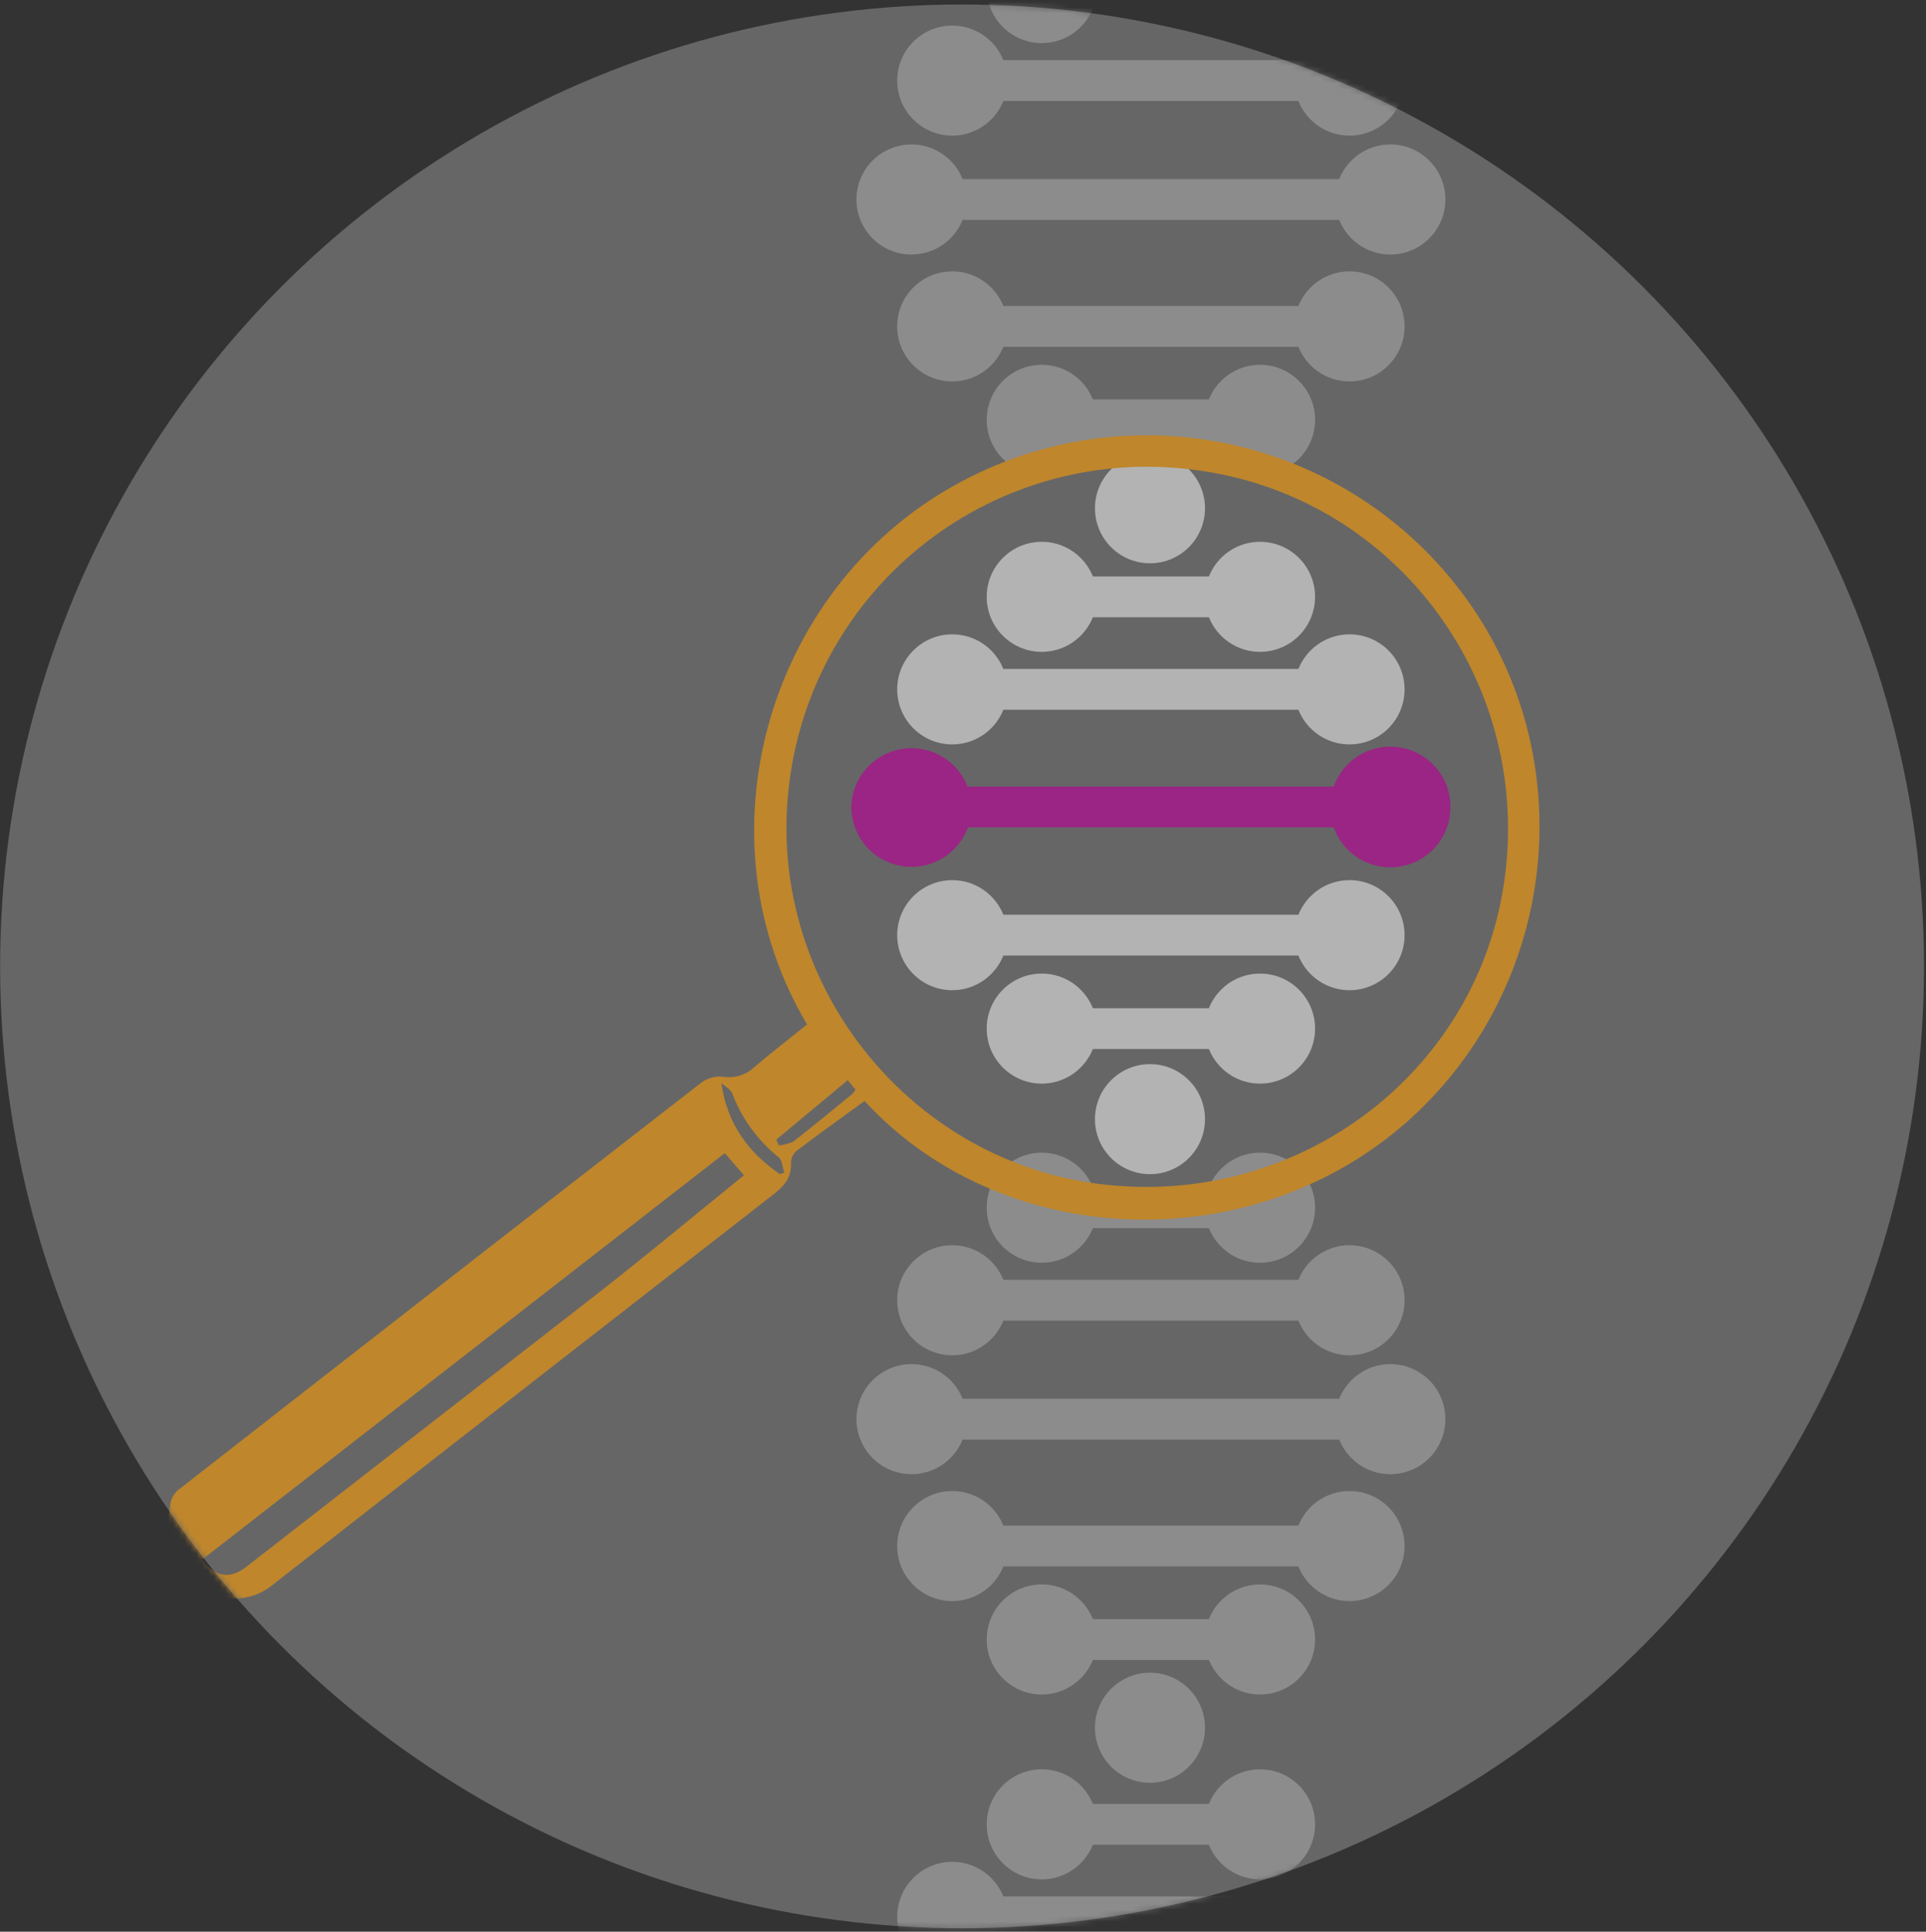 <?xml version="1.0" encoding="UTF-8"?>
<svg width="329px" height="330px" viewBox="0 0 329 330" version="1.1" xmlns="http://www.w3.org/2000/svg" xmlns:xlink="http://www.w3.org/1999/xlink">
    <rect x="0" y="0" width="329" height="330" fill="#333333" stroke="none"/>
    <title>discover.2537a355@1x</title>
    <defs>
        <circle id="path-1" cx="164.32" cy="164.32" r="164.32"></circle>
    </defs>
    <g id="Feb-2023" stroke="none" stroke-width="1" fill="none" fill-rule="evenodd">
        <g id="About-Us" transform="translate(-98, -1266)">
            <g id="discover.2537a355" transform="translate(98.02, 1266.77)">
                <circle id="Oval" fill="#FFFFFF" fill-rule="nonzero" opacity="0.25" cx="164.32" cy="164.32" r="164.32"></circle>
                <g id="Clipped">
                    <mask id="mask-2" fill="white">
                        <use xlink:href="#path-1"></use>
                    </mask>
                    <g id="Oval"></g>
                    <g id="Group" mask="url(#mask-2)">
                        <g transform="translate(28.721, -12.21)">
                            <g id="Group" opacity="0.5" stroke-width="1" fill="none" fill-rule="evenodd" transform="translate(124.519, 88.87)">
                                <circle id="Oval" fill="#FFFFFF" fill-rule="nonzero" cx="43.18" cy="9.4" r="9.4"></circle>
                                <circle id="Oval" fill="#FFFFFF" fill-rule="nonzero" cx="43.18" cy="113.76" r="9.4"></circle>
                                <rect id="Rectangle" fill="#FFFFFF" fill-rule="nonzero" x="9.4" y="78.84" width="68.92" height="6.97"></rect>
                                <circle id="Oval" fill="#FFFFFF" fill-rule="nonzero" cx="9.4" cy="82.33" r="9.4"></circle>
                                <circle id="Oval" fill="#FFFFFF" fill-rule="nonzero" cx="77.27" cy="82.33" r="9.4"></circle>
                                <rect id="Rectangle" fill="#FFFFFF" fill-rule="nonzero" x="9.4" y="36.85" width="68.92" height="6.97"></rect>
                                <circle id="Oval" fill="#FFFFFF" fill-rule="nonzero" cx="9.4" cy="40.34" r="9.4"></circle>
                                <circle id="Oval" fill="#FFFFFF" fill-rule="nonzero" cx="77.27" cy="40.34" r="9.4"></circle>
                                <rect id="Rectangle" fill="#FFFFFF" fill-rule="nonzero" x="24.69" y="94.81" width="38.97" height="6.97"></rect>
                                <circle id="Oval" fill="#FFFFFF" fill-rule="nonzero" cx="24.69" cy="98.29" r="9.4"></circle>
                                <circle id="Oval" fill="#FFFFFF" fill-rule="nonzero" cx="61.98" cy="98.29" r="9.4"></circle>
                                <rect id="Rectangle" fill="#FFFFFF" fill-rule="nonzero" x="24.69" y="21.05" width="37.29" height="6.97"></rect>
                                <circle id="Oval" fill="#FFFFFF" fill-rule="nonzero" cx="24.69" cy="24.53" r="9.4"></circle>
                                <circle id="Oval" fill="#FFFFFF" fill-rule="nonzero" cx="61.98" cy="24.53" r="9.4"></circle>
                            </g>
                            <rect id="Rectangle" fill="#9A2584" fill-rule="nonzero" x="126.499" y="145.82" width="82.26" height="6.97"></rect>
                            <circle id="Oval" fill="#9A2584" fill-rule="nonzero" cx="126.959" cy="149.3" r="9.4"></circle>
                            <path d="M137.229,149.3 C137.197,154.921 132.66,159.475 127.039,159.53 L127.039,159.53 C124.313,159.557 121.688,158.497 119.744,156.585 C117.801,154.673 116.698,152.066 116.679,149.34 L116.679,149.26 C116.829,143.708 121.362,139.28 126.915,139.258 C132.469,139.237 137.036,143.63 137.229,149.18 L137.229,149.3 Z M118.429,149.3 L118.429,149.37 C118.445,151.633 119.361,153.797 120.974,155.384 C122.588,156.971 124.766,157.851 127.029,157.83 L127.029,157.83 C131.707,157.781 135.474,153.978 135.479,149.3 L135.479,149.23 C135.09,144.813 131.381,141.431 126.947,141.449 C122.513,141.467 118.832,144.88 118.479,149.3 L118.429,149.3 Z" id="Shape" fill="#9A2584" fill-rule="nonzero"></path>
                            <circle id="Oval" fill="#9A2584" fill-rule="nonzero" cx="208.759" cy="149.3" r="9.4"></circle>
                            <path d="M219.029,149.3 L219.029,149.38 C219.007,155.052 214.391,159.632 208.719,159.61 C203.047,159.588 198.467,154.972 198.489,149.3 L198.489,149.22 C198.504,145.551 200.474,142.168 203.659,140.346 C206.844,138.524 210.758,138.539 213.929,140.386 C217.099,142.233 219.043,145.631 219.029,149.3 Z M200.229,149.3 C200.234,153.982 204.008,157.786 208.689,157.83 L208.689,157.83 C213.396,157.858 217.24,154.076 217.289,149.37 L217.289,149.3 C217.302,146.253 215.687,143.43 213.055,141.895 C210.422,140.361 207.17,140.347 204.525,141.86 C201.879,143.373 200.242,146.183 200.229,149.23 L200.229,149.3 Z" id="Shape" fill="#9A2584" fill-rule="nonzero"></path>
                            <g id="Group" opacity="0.25" stroke-width="1" fill="none" fill-rule="evenodd" transform="translate(117.559, 0)">
                                <circle id="Oval" fill="#FFFFFF" fill-rule="nonzero" cx="50.14" cy="306.6" r="9.4"></circle>
                                <rect id="Rectangle" fill="#FFFFFF" fill-rule="nonzero" x="31.65" y="319.61" width="37.29" height="6.97"></rect>
                                <circle id="Oval" fill="#FFFFFF" fill-rule="nonzero" cx="31.65" cy="323.1" r="9.4"></circle>
                                <circle id="Oval" fill="#FFFFFF" fill-rule="nonzero" cx="68.94" cy="323.1" r="9.4"></circle>
                                <rect id="Rectangle" fill="#FFFFFF" fill-rule="nonzero" x="16.36" y="272.07" width="67.87" height="6.97"></rect>
                                <circle id="Oval" fill="#FFFFFF" fill-rule="nonzero" cx="16.36" cy="275.56" r="9.4"></circle>
                                <circle id="Oval" fill="#FFFFFF" fill-rule="nonzero" cx="84.23" cy="275.56" r="9.4"></circle>
                                <rect id="Rectangle" fill="#FFFFFF" fill-rule="nonzero" x="16.36" y="63.72" width="68.92" height="6.97"></rect>
                                <circle id="Oval" fill="#FFFFFF" fill-rule="nonzero" cx="16.36" cy="67.2" r="9.4"></circle>
                                <circle id="Oval" fill="#FFFFFF" fill-rule="nonzero" cx="84.23" cy="67.2" r="9.4"></circle>
                                <rect id="Rectangle" fill="#FFFFFF" fill-rule="nonzero" x="31.65" y="79.67" width="38.97" height="6.97"></rect>
                                <circle id="Oval" fill="#FFFFFF" fill-rule="nonzero" cx="31.65" cy="83.16" r="9.4"></circle>
                                <circle id="Oval" fill="#FFFFFF" fill-rule="nonzero" cx="68.94" cy="83.16" r="9.4"></circle>
                                <rect id="Rectangle" fill="#FFFFFF" fill-rule="nonzero" x="16.36" y="335.42" width="68.92" height="6.97"></rect>
                                <circle id="Oval" fill="#FFFFFF" fill-rule="nonzero" cx="16.36" cy="338.91" r="9.4"></circle>
                                <circle id="Oval" fill="#FFFFFF" fill-rule="nonzero" cx="84.23" cy="338.91" r="9.4"></circle>
                                <rect id="Rectangle" fill="#FFFFFF" fill-rule="nonzero" x="16.36" y="230.08" width="67.87" height="6.97"></rect>
                                <circle id="Oval" fill="#FFFFFF" fill-rule="nonzero" cx="16.36" cy="233.57" r="9.4"></circle>
                                <circle id="Oval" fill="#FFFFFF" fill-rule="nonzero" cx="84.23" cy="233.57" r="9.4"></circle>
                                <rect id="Rectangle" fill="#FFFFFF" fill-rule="nonzero" x="31.65" y="288.04" width="37.29" height="6.97"></rect>
                                <circle id="Oval" fill="#FFFFFF" fill-rule="nonzero" cx="31.65" cy="291.52" r="9.4"></circle>
                                <circle id="Oval" fill="#FFFFFF" fill-rule="nonzero" cx="68.94" cy="291.52" r="9.4"></circle>
                                <rect id="Rectangle" fill="#FFFFFF" fill-rule="nonzero" x="32.42" y="5.91" width="36.53" height="6.97"></rect>
                                <circle id="Oval" fill="#FFFFFF" fill-rule="nonzero" cx="31.65" cy="9.4" r="9.4"></circle>
                                <circle id="Oval" fill="#FFFFFF" fill-rule="nonzero" cx="68.94" cy="9.4" r="9.4"></circle>
                                <rect id="Rectangle" fill="#FFFFFF" fill-rule="nonzero" x="16.36" y="21.72" width="68.92" height="6.97"></rect>
                                <circle id="Oval" fill="#FFFFFF" fill-rule="nonzero" cx="16.36" cy="25.21" r="9.4"></circle>
                                <circle id="Oval" fill="#FFFFFF" fill-rule="nonzero" cx="84.23" cy="25.21" r="9.4"></circle>
                                <rect id="Rectangle" fill="#FFFFFF" fill-rule="nonzero" x="9.4" y="42.04" width="81.8" height="6.97"></rect>
                                <circle id="Oval" fill="#FFFFFF" fill-rule="nonzero" cx="9.4" cy="45.52" r="9.4"></circle>
                                <circle id="Oval" fill="#FFFFFF" fill-rule="nonzero" cx="91.2" cy="45.52" r="9.4"></circle>
                                <rect id="Rectangle" fill="#FFFFFF" fill-rule="nonzero" x="31.65" y="214.28" width="38.97" height="6.97"></rect>
                                <circle id="Oval" fill="#FFFFFF" fill-rule="nonzero" cx="31.65" cy="217.76" r="9.4"></circle>
                                <circle id="Oval" fill="#FFFFFF" fill-rule="nonzero" cx="68.94" cy="217.76" r="9.4"></circle>
                                <rect id="Rectangle" fill="#FFFFFF" fill-rule="nonzero" x="8.94" y="250.4" width="82.26" height="6.97"></rect>
                                <circle id="Oval" fill="#FFFFFF" fill-rule="nonzero" cx="9.4" cy="253.88" r="9.4"></circle>
                                <circle id="Oval" fill="#FFFFFF" fill-rule="nonzero" cx="91.2" cy="253.88" r="9.4"></circle>
                            </g>
                            <path d="M109.119,186.45 C90.119,154.45 102.289,112.26 134.239,94.39 C163.533,77.996 200.426,85.672 220.749,112.39 C240.969,138.96 238.089,176.72 214.579,200.28 C188.099,226.83 143.269,226.01 118.939,199.53 C115.029,202.38 111.119,205.18 107.289,208.08 C106.719,208.591 106.386,209.315 106.369,210.08 C106.539,212.77 105.009,214.22 103.079,215.72 C74.539,237.927 46.019,260.163 17.519,282.43 C11.389,287.21 1.249,283.34 0.119,275.63 C-0.113,273.067 -0.006,270.485 0.439,267.95 C0.7,267.028 1.277,266.228 2.069,265.69 C31.696,242.55 61.363,219.447 91.069,196.38 C92.118,195.619 93.408,195.263 94.699,195.38 C96.636,195.706 98.614,195.119 100.059,193.79 C102.989,191.29 106.079,188.9 109.119,186.45 Z M106.069,145.38 C101.909,178.6 125.869,209.52 158.999,213.7 C193.189,218.01 224.189,194.42 228.369,160.89 C232.609,126.82 208.929,95.96 175.279,91.71 C158.966,89.542 142.464,93.998 129.459,104.082 C116.454,114.167 108.03,129.04 106.069,145.38 Z M95.069,208.44 L5.699,277.94 C8.159,280.94 10.579,281.24 13.339,279.1 C33.419,263.48 53.506,247.853 73.599,232.22 C81.929,225.7 90.069,218.92 98.339,212.22 L95.069,208.44 Z M104.529,212.04 L105.229,211.73 C104.919,210.84 104.889,209.59 104.229,209.11 C100.67,206.247 97.943,202.483 96.329,198.21 C96.029,197.5 95.119,197.04 94.489,196.47 C95.469,203.53 99.159,208.35 104.499,212.04 L104.529,212.04 Z M116.069,195.98 L103.879,206.11 L104.279,207.11 C105.151,207.047 106.002,206.82 106.789,206.44 C110.219,203.79 113.559,201.01 116.909,198.27 C117.096,198.061 117.26,197.833 117.399,197.59 L116.069,195.98 Z" id="Shape" fill="#BF862C" fill-rule="nonzero"></path>
                        </g>
                    </g>
                </g>
            </g>
        </g>
    </g>
</svg>